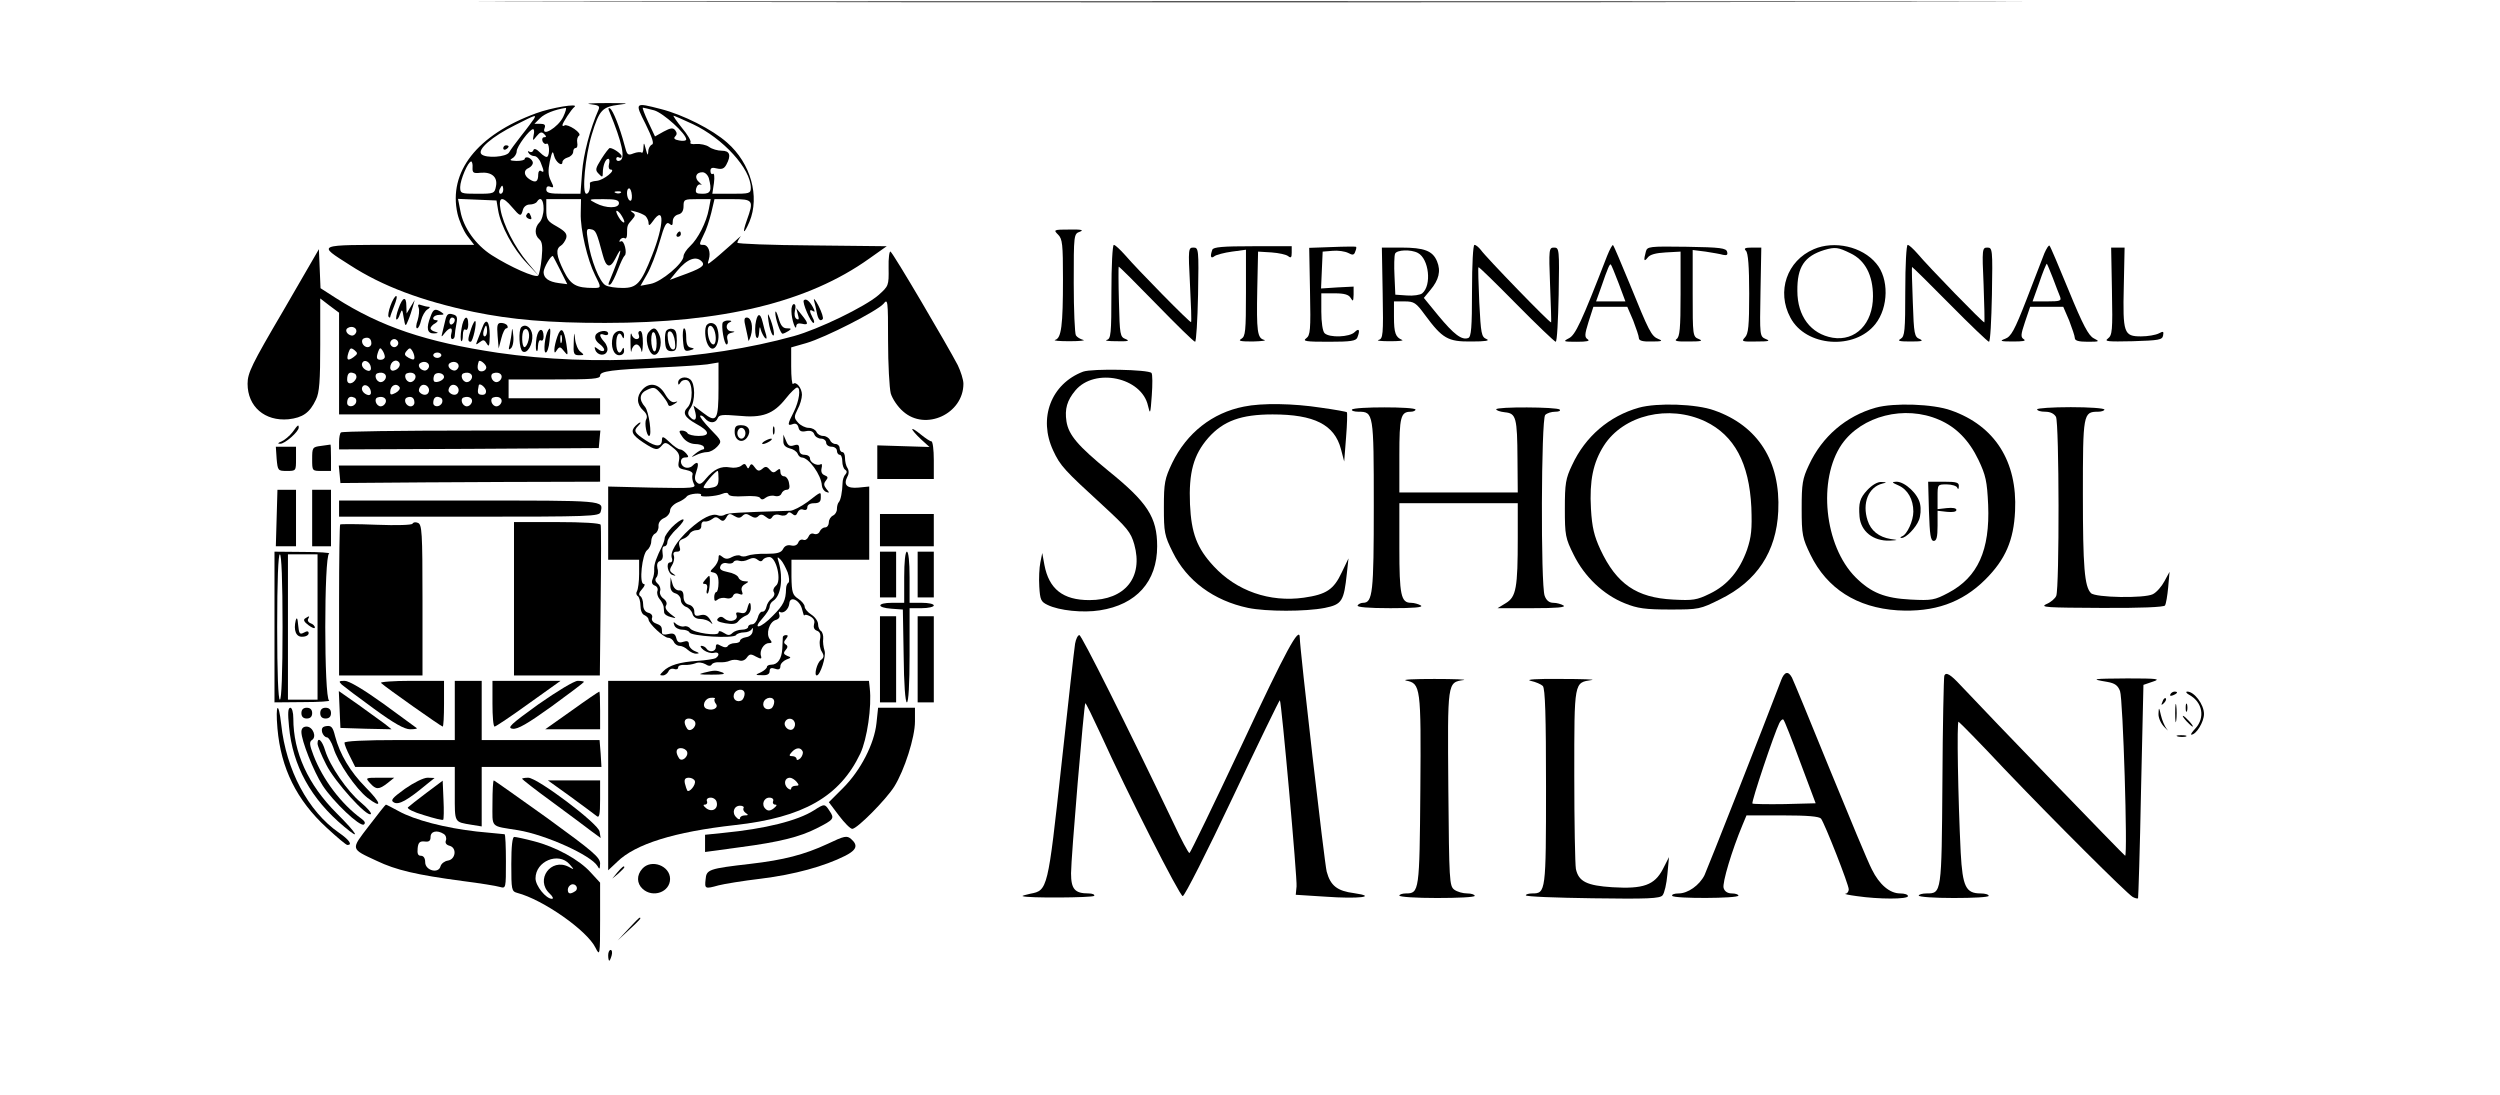 <?xml version="1.0" standalone="no"?>
<!DOCTYPE svg PUBLIC "-//W3C//DTD SVG 20010904//EN"
 "http://www.w3.org/TR/2001/REC-SVG-20010904/DTD/svg10.dtd">
<svg version="1.0" xmlns="http://www.w3.org/2000/svg"
 width="929pt" height="407pt" viewBox="0 0 929 407"
 preserveAspectRatio="xMidYMid meet">

<g transform="translate(0,407) scale(0.1,-0.1)"
fill="#000000" stroke="none">
<path d="M2323 4063 c1281 -2 3373 -2 4650 0 1277 1 230 2 -2328 2 -2557 0
-3602 -1 -2322 -2z"/>
<path d="M2193 3683 c32 -4 37 -7 31 -21 -31 -70 -56 -165 -61 -232 l-6 -80
-63 0 c-52 0 -64 3 -64 16 0 10 5 14 15 10 13 -5 14 -2 2 22 -10 20 -11 38 -4
72 9 39 11 42 16 21 6 -24 31 -42 31 -23 0 6 9 14 20 17 11 3 20 13 20 21 0 8
4 14 9 14 6 0 8 9 6 20 -2 11 1 22 7 26 5 4 -2 14 -18 25 -15 10 -31 16 -36
13 -4 -3 -8 -3 -8 1 0 8 33 59 45 68 17 14 -87 -3 -143 -24 -219 -80 -327
-218 -292 -373 6 -26 22 -63 36 -82 l26 -34 -277 0 c-315 0 -307 3 -185 -75
122 -79 267 -133 460 -174 141 -29 279 -41 488 -41 438 0 755 77 982 239 l65
46 -277 3 c-153 1 -278 6 -278 10 0 4 6 15 12 23 7 7 -10 -7 -37 -32 -28 -25
-59 -52 -69 -59 -17 -14 -18 -13 -12 6 8 27 -2 54 -20 54 -17 0 -17 0 1 38 9
16 21 53 28 81 l12 51 67 0 c77 0 80 -4 53 -79 -18 -51 -11 -54 10 -5 39 94 5
217 -83 294 -55 49 -164 104 -247 125 -97 25 -97 25 -56 -56 25 -51 32 -73 24
-76 -7 -3 -14 -14 -14 -26 -1 -17 -3 -15 -9 8 -7 27 -8 27 -9 6 0 -13 -4 -22
-7 -18 -3 3 -17 2 -30 -3 -22 -9 -24 -6 -34 33 -17 64 -42 127 -53 134 -7 4
-8 -1 -2 -13 47 -114 60 -174 38 -181 -7 -3 -13 0 -13 7 0 6 5 8 10 5 6 -3 10
-2 10 4 0 9 -31 31 -44 31 -3 0 -17 -18 -31 -40 -23 -37 -24 -42 -10 -56 13
-14 15 -13 15 4 0 26 10 52 20 52 5 0 6 -9 3 -20 -3 -11 0 -20 6 -20 23 0 -26
-40 -52 -42 -14 -1 -25 -5 -25 -8 2 -23 -4 -40 -13 -40 -18 0 -4 141 20 220
28 92 39 103 102 111 42 5 32 6 -46 6 -55 0 -83 -2 -62 -4z m-100 -47 c-19
-40 -84 -78 -69 -41 4 11 -1 15 -17 15 l-21 0 21 21 c17 17 55 32 95 38 4 1 0
-14 -9 -33z m338 24 c34 -10 119 -87 119 -108 0 -5 -12 -7 -26 -4 -18 3 -22 8
-15 15 7 7 7 14 0 23 -8 10 -17 9 -43 -5 l-32 -18 -25 53 c-14 30 -23 54 -20
54 3 0 22 -5 42 -10z m-447 -32 c-5 -7 -25 -35 -46 -61 -21 -27 -42 -55 -46
-63 -10 -18 -87 -23 -103 -7 -17 17 40 66 125 108 77 39 80 40 70 23z m590
-19 c113 -53 216 -166 216 -237 0 -21 -5 -22 -71 -22 l-72 0 6 40 c3 23 1 38
-4 34 -5 -3 -9 2 -9 11 0 11 6 14 24 9 18 -4 27 -1 35 14 19 35 13 52 -17 52
-15 0 -36 6 -47 14 -11 8 -33 12 -48 11 -15 -2 -25 1 -21 6 3 5 -11 29 -32 54
-20 25 -34 45 -31 45 2 0 35 -14 71 -31z m-591 -41 c-4 -22 -4 -23 11 -4 13
16 19 17 28 8 9 -9 9 -12 0 -12 -6 0 -9 -7 -6 -15 4 -8 10 -12 15 -9 10 6 13
-39 3 -48 -3 -4 -15 3 -27 15 -13 13 -22 17 -25 9 -2 -7 -9 -9 -14 -6 -7 4 -8
2 -4 -4 4 -7 14 -12 22 -12 8 0 19 -12 24 -26 13 -32 12 -37 0 -29 -5 3 -10
-2 -10 -13 0 -27 -9 -33 -31 -19 -23 14 -25 35 -4 43 8 4 15 12 15 19 0 7 -7
15 -15 19 -8 3 -15 1 -15 -4 0 -5 -14 -8 -31 -8 -24 1 -27 3 -15 10 9 5 16 17
16 26 0 17 48 82 61 82 4 0 5 -10 2 -22z m-227 -120 c-1 -20 3 -23 29 -20 42
4 65 -16 58 -50 -5 -27 -8 -28 -69 -28 -61 0 -64 1 -64 25 0 26 29 95 41 95 3
0 6 -10 5 -22z m878 -40 c12 -46 7 -58 -23 -58 -24 0 -28 3 -24 20 3 11 10 17
17 14 6 -3 4 0 -5 8 -20 16 -14 38 11 38 10 0 20 -10 24 -22z m-764 -43 c0 -8
-4 -15 -10 -15 -5 0 -7 7 -4 15 4 8 8 15 10 15 2 0 4 -7 4 -15z m478 -21 c1
-14 -2 -23 -8 -19 -12 7 -14 45 -2 45 4 0 9 -11 10 -26z m-41 10 c-3 -3 -12
-4 -19 -1 -8 3 -5 6 6 6 11 1 17 -2 13 -5z m-456 -65 c9 -57 56 -144 106 -196
l45 -48 -41 49 c-48 57 -91 141 -101 197 -9 49 7 52 43 9 30 -35 33 -36 40
-10 3 12 14 20 25 20 12 0 24 5 27 10 13 21 25 9 25 -26 0 -19 -7 -42 -15 -50
-19 -19 -19 -48 -1 -63 11 -9 13 -27 9 -69 -3 -31 -9 -61 -13 -66 -10 -10
-104 32 -173 76 -59 38 -105 102 -116 163 l-9 46 72 -3 71 -3 6 -36z m307 -11
c-2 -60 25 -174 53 -230 24 -47 24 -48 -5 -48 -65 0 -85 11 -111 63 -28 57
-31 82 -11 94 7 4 16 17 20 28 4 16 -3 25 -34 43 -36 20 -40 26 -40 62 l0 40
65 0 64 0 -1 -52z m142 37 c0 -20 -48 -20 -86 0 -29 15 -29 15 29 15 44 0 57
-3 57 -15z m334 -22 c-9 -49 -40 -110 -70 -138 -13 -12 -24 -29 -24 -37 0 -26
-83 -96 -123 -103 l-37 -7 24 42 c14 24 35 78 47 121 18 63 25 76 36 68 10 -9
13 -7 13 9 0 11 8 22 20 25 14 3 20 14 20 31 0 25 3 26 50 26 l51 0 -7 -37z
m-314 -47 c0 -6 -7 -2 -15 8 -8 11 -15 25 -15 30 0 6 7 2 15 -8 8 -11 15 -25
15 -30z m78 22 c6 -6 12 -18 12 -26 0 -12 4 -11 16 6 44 63 42 -14 -3 -127
-41 -104 -56 -121 -109 -121 -25 0 -54 4 -64 10 -22 12 -55 95 -65 164 -7 43
-6 48 11 44 18 -3 21 -10 44 -96 12 -46 27 -51 46 -14 33 66 21 19 -21 -82 -6
-13 -5 -17 3 -13 6 4 18 29 28 55 10 26 21 49 25 52 11 8 -2 61 -14 53 -6 -3
-7 -1 -3 6 4 6 12 9 17 6 5 -4 9 3 9 14 0 33 1 35 18 54 14 16 14 20 2 28 -11
8 -8 8 10 3 14 -3 31 -11 38 -16z m-315 -204 l25 -50 -31 4 c-39 5 -57 19 -57
41 0 16 29 66 35 59 1 -2 14 -26 28 -54z m526 33 c12 -15 -4 -25 -82 -53 l-38
-14 27 33 c38 46 72 58 93 34z"/>
<path d="M1870 3519 c0 -5 5 -7 10 -4 6 3 10 8 10 11 0 2 -4 4 -10 4 -5 0 -10
-5 -10 -11z"/>
<path d="M1956 3271 c-3 -5 1 -11 9 -14 9 -4 12 -1 8 9 -6 16 -10 17 -17 5z"/>
<path d="M2515 3200 c-3 -5 -1 -10 4 -10 6 0 11 5 11 10 0 6 -2 10 -4 10 -3 0
-8 -4 -11 -10z"/>
<path d="M3932 3198 c16 -16 18 -36 18 -165 0 -173 -6 -220 -29 -226 -9 -3 16
-5 54 -5 39 0 61 3 50 5 -11 3 -23 10 -27 17 -4 6 -8 93 -8 194 0 180 0 183
23 191 16 6 5 9 -39 8 -59 0 -60 -1 -42 -19z"/>
<path d="M4130 2986 c0 -158 -2 -175 -17 -179 -10 -3 7 -5 37 -5 41 -1 50 1
33 8 -21 8 -22 16 -25 137 -2 70 -2 130 -1 132 1 2 63 -60 139 -138 75 -77
140 -141 145 -141 4 0 9 79 11 175 3 169 2 175 -17 175 -19 0 -20 -4 -13 -137
4 -75 6 -138 4 -140 -3 -4 -197 193 -246 250 -18 20 -36 37 -41 37 -5 0 -9
-78 -9 -174z"/>
<path d="M4505 3142 c-9 -25 -6 -35 8 -24 6 5 36 13 65 17 l52 7 0 -161 c0
-142 -2 -161 -17 -170 -14 -8 -3 -10 42 -10 33 1 52 3 43 6 -26 6 -29 32 -26
188 l3 140 50 -3 c27 -2 55 -8 62 -14 10 -8 13 -5 13 13 l0 24 -145 0 c-111 0
-146 -3 -150 -13z"/>
<path d="M4950 3152 l-85 -3 3 -162 c3 -144 1 -163 -14 -174 -15 -11 -1 -13
83 -13 83 0 102 3 107 16 11 28 6 36 -10 20 -18 -19 -94 -22 -112 -4 -7 7 -12
40 -12 80 l0 68 50 0 c36 0 52 -5 59 -17 9 -15 10 -13 11 12 l0 30 -60 -3 -61
-4 3 69 3 68 37 3 c20 2 46 -2 58 -8 16 -9 22 -8 26 5 4 9 5 17 3 18 -2 1 -42
1 -89 -1z"/>
<path d="M5470 2990 c0 -138 -3 -172 -14 -176 -24 -9 -53 13 -111 83 l-54 66
24 29 c32 38 40 71 25 107 -16 39 -48 51 -133 51 l-72 0 3 -169 c3 -156 1
-170 -15 -174 -10 -3 9 -5 42 -5 33 0 53 2 45 5 -24 10 -30 25 -30 86 l0 57
39 0 c36 0 43 -5 76 -50 65 -88 85 -100 173 -99 52 0 70 3 56 9 -19 8 -21 19
-27 136 -3 71 -5 130 -3 131 2 2 65 -60 141 -137 76 -77 142 -140 146 -140 5
0 9 79 11 175 3 169 2 175 -17 175 -19 0 -20 -5 -15 -137 3 -76 5 -139 4 -141
-3 -5 -244 244 -261 269 -8 10 -18 19 -24 19 -5 0 -9 -70 -9 -170z m-201 140
c41 -22 52 -120 16 -150 -7 -6 -33 -10 -57 -8 l-43 3 -3 69 c-2 38 -1 75 2 83
6 15 59 17 85 3z"/>
<path d="M5972 3119 c-96 -248 -118 -294 -142 -306 -23 -12 -21 -13 30 -13 37
0 50 3 40 9 -12 8 -12 17 3 65 l18 56 63 0 63 0 22 -51 c11 -29 21 -58 21 -65
0 -10 14 -14 48 -13 37 0 43 2 25 9 -27 11 -35 28 -107 205 -32 77 -59 142
-62 144 -2 3 -12 -15 -22 -40z m43 -102 l25 -67 -55 0 -54 0 19 53 c25 73 32
88 36 84 2 -2 15 -33 29 -70z"/>
<path d="M6116 3135 c-9 -33 -7 -40 7 -22 8 11 30 17 67 19 l55 3 0 -158 c0
-129 -3 -159 -15 -167 -10 -7 3 -10 45 -9 46 0 55 2 38 9 -23 9 -23 13 -23
170 l0 161 48 -6 c26 -4 55 -9 65 -12 14 -3 18 0 15 11 -3 14 -24 17 -150 19
-140 2 -147 1 -152 -18z"/>
<path d="M6740 3144 c-100 -43 -139 -157 -87 -254 57 -109 239 -122 316 -24
49 62 51 169 3 225 -52 63 -156 86 -232 53z m136 -15 c55 -26 84 -82 84 -160
0 -102 -65 -168 -150 -154 -81 14 -131 80 -131 174 -1 89 26 129 100 152 41
12 52 10 97 -12z"/>
<path d="M7080 2990 c0 -150 -2 -170 -17 -179 -14 -8 -5 -10 37 -10 41 0 49 2
34 9 -20 8 -22 17 -26 137 -3 70 -4 129 -3 131 1 1 64 -61 140 -138 76 -77
142 -140 146 -140 5 0 9 79 11 175 3 169 2 175 -17 175 -19 0 -20 -5 -14 -137
3 -76 4 -139 3 -141 -3 -4 -208 207 -249 256 -15 17 -31 32 -36 32 -5 0 -9
-74 -9 -170z"/>
<path d="M7597 3129 c-7 -19 -37 -96 -66 -171 -45 -116 -58 -139 -80 -147 -22
-8 -18 -10 29 -10 37 0 50 2 41 8 -13 8 -12 17 4 65 l19 56 62 0 61 0 22 -51
c11 -29 21 -58 21 -65 0 -10 14 -14 48 -14 44 0 46 1 22 13 -19 10 -40 49 -92
176 -37 90 -69 166 -72 168 -3 3 -11 -10 -19 -28z m31 -91 c11 -29 23 -61 27
-70 6 -16 1 -18 -48 -18 l-54 0 25 70 c13 39 26 70 28 70 1 0 11 -24 22 -52z"/>
<path d="M6488 3138 c8 -8 12 -58 12 -159 0 -121 -3 -150 -16 -163 -14 -15
-10 -16 43 -15 46 0 53 2 35 9 -23 10 -23 11 -20 175 l3 165 -34 0 c-27 0 -32
-3 -23 -12z"/>
<path d="M7848 2988 c3 -147 1 -164 -15 -176 -15 -11 0 -12 92 -10 97 3 110 5
113 21 3 16 1 17 -16 8 -12 -6 -41 -11 -66 -11 -64 0 -68 12 -64 186 l3 144
-25 0 -25 0 3 -162z"/>
<path d="M1053 2916 c-118 -201 -133 -232 -133 -272 0 -85 64 -140 152 -132
53 6 79 24 102 73 13 26 16 69 16 205 l0 171 35 -27 35 -26 0 -189 0 -189 485
0 485 0 0 30 0 30 -170 0 -170 0 0 35 0 35 170 0 c141 0 170 2 170 14 0 17 42
22 230 31 69 3 144 8 168 11 l42 7 0 -94 c0 -121 -7 -132 -56 -94 l-37 28 7
-26 c7 -28 -4 -36 -22 -14 -7 8 -6 18 4 31 18 26 18 90 -1 106 -17 14 -45 7
-45 -12 0 -10 3 -9 9 1 5 8 16 11 25 8 21 -8 22 -80 1 -101 -20 -20 -11 -37
32 -61 50 -27 54 -45 9 -45 -19 0 -38 5 -41 10 -3 6 -13 10 -21 10 -12 0 -12
-4 3 -25 11 -15 28 -24 45 -25 15 0 30 -4 33 -10 3 -5 2 -10 -2 -10 -5 0 -18
-7 -29 -16 -18 -15 -18 -15 3 -5 12 6 30 11 41 11 10 0 27 9 37 20 18 20 18
21 -25 65 -24 25 -41 47 -38 50 3 3 11 -1 18 -10 16 -19 39 -19 47 1 5 13 17
14 77 9 89 -9 130 6 176 64 18 23 37 41 42 41 15 0 8 -50 -12 -90 -24 -47 -25
-54 -4 -46 10 4 18 0 21 -12 3 -14 11 -18 29 -14 16 3 26 -1 30 -12 3 -9 15
-16 25 -16 10 0 19 -7 19 -15 0 -8 9 -15 20 -15 11 0 20 -7 20 -15 0 -8 5 -15
10 -15 6 0 10 -11 10 -24 0 -14 5 -28 10 -31 8 -5 8 -11 1 -19 -6 -6 -10 -21
-10 -31 -1 -33 -7 -64 -14 -71 -4 -4 -7 -16 -7 -26 0 -10 -7 -21 -15 -24 -8
-4 -15 -15 -15 -25 0 -10 -6 -19 -14 -19 -8 0 -16 -7 -20 -15 -3 -8 -12 -12
-21 -9 -9 4 -17 -1 -21 -11 -4 -9 -12 -14 -19 -11 -8 3 -16 -2 -19 -11 -4 -9
-14 -13 -26 -10 -13 3 -24 -1 -30 -13 -7 -14 -22 -18 -62 -18 -29 1 -61 -3
-70 -7 -9 -4 -22 -4 -27 0 -6 3 -20 1 -31 -5 -16 -9 -25 -8 -36 1 -11 9 -14 8
-14 -5 0 -10 -8 -25 -17 -34 -16 -16 -16 -17 0 -20 12 -3 17 -14 17 -38 0 -19
-4 -34 -8 -34 -4 0 -8 -9 -8 -19 0 -15 3 -17 13 -9 7 6 22 8 32 5 11 -3 22 1
25 9 3 8 12 11 22 7 13 -5 16 -3 11 10 -4 10 0 20 11 26 16 10 16 10 -1 11
-10 0 -20 6 -23 14 -3 8 -21 17 -39 20 -25 5 -33 11 -28 22 3 9 13 14 24 11
11 -3 22 -1 25 5 3 5 13 7 21 4 8 -3 23 -1 34 5 15 7 24 7 34 -1 9 -7 15 -8
20 0 3 5 14 10 24 10 26 0 47 -90 24 -107 -8 -7 -12 -17 -7 -24 4 -7 0 -17 -8
-23 -9 -6 -18 -20 -20 -31 -2 -11 -9 -19 -15 -18 -6 1 -14 -9 -17 -22 -4 -14
-13 -25 -21 -25 -8 0 -15 -4 -15 -10 0 -5 -10 -10 -23 -10 -13 0 -29 -6 -35
-12 -10 -10 -17 -10 -32 0 -13 8 -20 9 -20 1 0 -14 -92 -1 -105 15 -5 7 -16
11 -23 8 -7 -2 -19 2 -28 8 -12 11 -13 10 -8 -4 3 -9 17 -16 29 -16 13 0 25
-5 27 -10 4 -14 164 -24 173 -10 3 5 17 10 30 10 13 0 26 6 29 13 3 6 5 3 3
-8 -1 -12 -11 -21 -25 -23 -12 -2 -22 -8 -22 -13 0 -5 -9 -9 -19 -9 -11 0 -23
-5 -26 -10 -4 -7 -13 -7 -26 0 -15 9 -19 7 -19 -5 0 -17 -25 -21 -35 -5 -3 5
-12 10 -18 10 -7 0 -3 -7 8 -16 11 -8 28 -13 38 -10 19 5 23 -9 6 -20 -6 -3
-37 -8 -68 -10 -64 -4 -105 -16 -127 -39 -13 -13 -14 -15 -1 -15 8 0 17 7 21
15 3 8 12 12 21 9 8 -3 15 -1 15 6 0 6 10 10 23 9 12 -1 30 2 41 6 11 5 26 3
37 -3 12 -8 20 -8 24 -1 4 6 17 9 28 8 12 -1 30 1 40 6 9 4 24 4 33 1 10 -4
22 0 29 10 10 14 15 15 34 4 19 -10 22 -9 19 2 -7 19 10 48 29 48 12 0 13 3 4
14 -16 19 -3 64 21 72 12 3 17 11 14 20 -3 8 -2 13 2 10 13 -8 33 10 35 31 2
31 40 13 48 -23 4 -16 7 -25 8 -21 0 4 10 3 21 -3 14 -8 19 -17 15 -29 -3 -12
0 -21 11 -25 11 -4 15 -14 11 -33 -3 -15 0 -35 7 -45 9 -15 8 -22 -4 -31 -14
-10 -26 -57 -15 -57 13 0 36 72 29 92 -4 13 -7 33 -5 45 1 11 -3 24 -8 28 -6
3 -11 15 -11 25 0 11 -11 27 -25 36 -14 9 -25 22 -25 30 0 7 -11 21 -24 29
-21 14 -24 24 -25 81 l0 64 144 0 145 0 0 136 0 136 -40 -4 c-43 -4 -57 10
-41 41 6 10 6 23 0 32 -5 7 -9 24 -9 37 0 12 -4 22 -10 22 -5 0 -10 7 -10 15
0 8 -7 15 -15 15 -9 0 -18 7 -21 15 -4 8 -15 15 -25 15 -11 0 -22 7 -25 15 -4
8 -16 15 -29 15 -12 0 -30 9 -39 19 -16 18 -16 22 -2 50 9 16 16 41 16 54 0
25 -22 52 -33 40 -4 -3 -7 26 -7 65 l0 71 56 16 c72 21 263 119 287 146 16 20
17 15 17 -137 0 -88 5 -176 10 -196 6 -20 26 -50 46 -67 83 -74 224 -9 224
103 0 15 -10 46 -21 69 -37 71 -240 417 -250 422 -4 3 -8 -24 -7 -61 1 -66 0
-67 -38 -101 -50 -43 -223 -127 -314 -152 -327 -91 -743 -114 -1100 -62 -266
40 -434 96 -603 204 l-56 36 -3 72 -3 73 -132 -228z m270 -82 c-3 -7 -10 -12
-16 -11 -18 3 -27 21 -15 28 17 11 38 -1 31 -17z m57 -40 c0 -8 -6 -14 -14
-14 -18 0 -29 27 -13 33 16 6 27 -1 27 -19z m100 1 c0 -8 -7 -15 -15 -15 -8 0
-15 7 -15 15 0 8 7 15 15 15 8 0 15 -7 15 -15z m-166 -52 c-22 -16 -28 -11
-19 17 6 17 9 19 22 9 13 -11 13 -14 -3 -26z m116 1 c0 -6 -7 -11 -15 -11 -16
0 -18 7 -9 32 5 13 8 14 15 3 5 -7 9 -18 9 -24z m110 -2 c0 -10 -5 -10 -21 -2
-16 9 -18 14 -8 26 10 12 14 12 20 2 5 -7 9 -19 9 -26z m100 8 c0 -5 -7 -10
-15 -10 -8 0 -15 5 -15 10 0 6 7 10 15 10 8 0 15 -4 15 -10z m-262 -44 c2 -10
-2 -15 -10 -14 -17 4 -28 20 -21 31 8 13 28 2 31 -17z m106 16 c6 -10 -5 -26
-21 -29 -7 -2 -13 3 -13 10 0 24 23 36 34 19z m109 -18 c-3 -7 -10 -12 -16
-11 -18 3 -27 21 -15 28 17 11 38 -1 31 -17z m110 0 c-3 -7 -10 -12 -16 -11
-18 3 -27 21 -15 28 17 11 38 -1 31 -17z m104 1 c0 -8 -8 -15 -18 -15 -14 0
-18 13 -10 37 3 9 28 -11 28 -22z m-483 -40 c-9 -22 -34 -27 -34 -6 0 23 8 31
25 24 8 -2 11 -11 9 -18z m109 -1 c-3 -8 -11 -14 -18 -14 -17 0 -27 28 -12 33
20 7 36 -4 30 -19z m110 0 c-3 -8 -11 -14 -18 -14 -17 0 -27 28 -12 33 20 7
36 -4 30 -19z m107 5 c0 -12 -29 -24 -37 -16 -3 4 -3 13 0 21 6 16 37 11 37
-5z m103 -5 c-3 -8 -11 -14 -18 -14 -17 0 -27 28 -12 33 20 7 36 -4 30 -19z
m110 0 c-3 -8 -11 -14 -18 -14 -17 0 -27 28 -12 33 20 7 36 -4 30 -19z m-270
-51 c-5 -14 -24 -13 -35 1 -3 5 -1 14 5 21 14 14 37 -3 30 -22z m110 0 c-5
-14 -24 -13 -35 1 -3 5 -1 14 5 21 14 14 37 -3 30 -22z m-325 3 c2 -10 -2 -15
-10 -14 -17 4 -28 20 -21 31 8 13 28 2 31 -17z m107 15 c3 -6 -4 -15 -15 -21
-16 -8 -20 -8 -20 3 0 25 23 36 35 18z m321 -13 c1 -11 -5 -16 -16 -15 -15 1
-17 7 -11 35 3 11 25 -7 27 -20z m-483 -44 c-7 -18 -33 -18 -33 -1 0 19 10 27
25 20 8 -2 11 -11 8 -19z m110 0 c-3 -8 -11 -14 -18 -14 -17 0 -27 28 -12 33
20 7 36 -4 30 -19z m107 0 c0 -8 -6 -14 -14 -14 -18 0 -29 27 -13 33 16 6 27
-1 27 -19z m103 0 c-7 -18 -33 -18 -33 -1 0 19 10 27 25 20 8 -2 11 -11 8 -19z
m110 0 c-3 -8 -11 -14 -18 -14 -17 0 -27 28 -12 33 20 7 36 -4 30 -19z m110 0
c-3 -8 -11 -14 -18 -14 -17 0 -27 28 -12 33 20 7 36 -4 30 -19z m1064 -631 c6
-18 7 -35 3 -38 -5 -3 -9 -13 -9 -23 -1 -43 -9 -60 -49 -100 -45 -47 -80 -55
-38 -9 14 16 26 34 26 42 0 8 6 18 13 22 29 19 38 82 21 143 -7 22 -6 23 7 10
8 -8 19 -30 26 -47z"/>
<path d="M1451 2934 c-7 -19 -10 -38 -7 -41 3 -4 6 -4 6 -1 0 3 7 22 15 42 8
20 12 36 7 36 -4 0 -14 -16 -21 -36z"/>
<path d="M3025 2953 c3 -12 8 -31 10 -44 5 -26 13 -35 22 -25 4 3 -3 25 -15
49 -12 23 -20 32 -17 20z"/>
<path d="M1481 2924 c-7 -19 -11 -38 -8 -41 3 -2 9 6 13 19 8 21 9 20 14 -12
6 -35 7 -35 17 -10 6 14 13 36 17 50 l7 25 -15 -25 -15 -25 -1 28 c0 38 -14
34 -29 -9z"/>
<path d="M2987 2954 c-7 -7 26 -84 36 -84 4 0 3 9 -3 19 -13 25 -13 34 1 25 8
-5 8 -1 0 14 -13 24 -26 34 -34 26z"/>
<path d="M1556 2926 c3 -9 1 -29 -4 -46 -6 -16 -7 -30 -2 -30 5 0 11 13 15 30
4 16 14 34 23 40 9 5 12 10 5 10 -6 0 -19 3 -27 6 -12 5 -15 2 -10 -10z"/>
<path d="M2941 2913 c0 -30 17 -78 18 -54 1 8 8 11 21 8 25 -6 25 1 -1 33
l-20 25 6 -24 c5 -17 4 -21 -5 -16 -7 4 -9 17 -6 31 4 14 2 24 -4 24 -5 0 -10
-12 -9 -27z"/>
<path d="M1600 2894 c-17 -43 -13 -64 13 -63 16 1 18 2 5 6 -10 2 -18 8 -18
13 0 5 8 14 18 19 9 6 11 11 5 11 -23 0 -14 20 10 20 18 0 19 2 7 10 -23 15
-30 12 -40 -16z"/>
<path d="M2881 2909 c-1 -20 19 -79 27 -79 4 0 14 5 22 10 12 8 11 10 -6 10
-15 0 -23 10 -31 38 -6 20 -11 30 -12 21z"/>
<path d="M1655 2881 c-3 -14 -8 -35 -11 -46 -5 -19 -4 -19 9 -2 19 23 31 22
24 -3 -3 -11 -1 -20 4 -20 5 0 9 6 9 14 0 7 3 27 6 43 5 25 2 31 -14 35 -16 5
-22 0 -27 -21z m35 0 c0 -6 -4 -13 -10 -16 -5 -3 -10 1 -10 9 0 9 5 16 10 16
6 0 10 -4 10 -9z"/>
<path d="M2856 2875 c3 -22 10 -44 15 -50 11 -11 3 35 -13 70 -5 13 -6 7 -2
-20z"/>
<path d="M2807 2863 c-2 -21 0 -42 4 -47 5 -6 9 2 10 20 1 20 3 23 6 9 3 -11
10 -24 15 -30 7 -7 8 -3 5 10 -4 11 -9 32 -13 48 -9 38 -21 34 -27 -10z"/>
<path d="M1715 2849 c-4 -22 -4 -43 -1 -46 3 -4 6 6 6 21 0 16 4 25 10 21 6
-4 10 5 10 19 0 41 -18 30 -25 -15z"/>
<path d="M2771 2853 c5 -21 9 -42 10 -48 0 -5 4 2 9 17 10 34 2 68 -15 68 -10
0 -11 -9 -4 -37z"/>
<path d="M1751 2849 c-13 -39 -14 -49 -2 -49 8 0 24 71 17 77 -2 2 -9 -10 -15
-28z"/>
<path d="M1792 2852 c-5 -15 -14 -36 -18 -47 -7 -17 -6 -18 8 -7 14 11 18 10
27 -5 8 -14 10 -9 11 29 0 55 -14 70 -28 30z m18 -12 c0 -11 -4 -20 -9 -20 -5
0 -7 9 -4 20 3 11 7 20 9 20 2 0 4 -9 4 -20z"/>
<path d="M2686 2872 c-7 -12 5 -82 14 -82 5 0 6 9 3 19 -3 13 1 21 14 24 16 4
16 5 1 6 -21 1 -24 27 -5 34 7 3 6 6 -5 6 -9 1 -19 -3 -22 -7z"/>
<path d="M1849 2823 l4 -48 10 38 c5 20 13 37 19 37 5 0 6 5 3 10 -3 6 -14 10
-23 10 -14 0 -16 -8 -13 -47z"/>
<path d="M2627 2863 c-10 -10 -8 -52 3 -73 23 -44 53 14 34 64 -6 16 -26 21
-37 9z m27 -19 c9 -23 7 -54 -3 -54 -11 0 -21 25 -21 51 0 23 15 25 24 3z"/>
<path d="M1902 2840 c-1 -14 -5 -36 -8 -50 -5 -19 -4 -22 5 -14 7 7 11 28 8
50 -2 22 -4 28 -5 14z"/>
<path d="M1937 2854 c-11 -12 -8 -82 5 -90 17 -11 39 27 36 61 -3 28 -25 44
-41 29z m27 -48 c-3 -14 -10 -26 -15 -26 -10 0 -12 53 -2 64 13 12 24 -11 17
-38z"/>
<path d="M1994 2816 c-3 -19 -4 -41 -1 -48 3 -7 6 0 6 15 1 16 5 26 11 22 6
-3 10 3 10 14 0 35 -19 33 -26 -3z"/>
<path d="M2037 2843 c-12 -19 -19 -83 -9 -83 5 0 12 19 14 43 5 44 4 54 -5 40z"/>
<path d="M2071 2819 c-6 -17 -11 -39 -11 -48 0 -14 2 -14 10 -1 9 13 13 12 26
-5 15 -19 15 -17 9 25 -9 59 -20 69 -34 29z m16 -21 c-3 -7 -5 -2 -5 12 0 14
2 19 5 13 2 -7 2 -19 0 -25z"/>
<path d="M2410 2835 c-15 -18 -2 -76 18 -83 20 -6 35 39 23 71 -12 31 -23 34
-41 12z m30 -41 c0 -21 -4 -33 -10 -29 -5 3 -10 22 -10 41 0 21 4 33 10 29 6
-3 10 -22 10 -41z"/>
<path d="M2474 2837 c-3 -9 -4 -28 -2 -44 2 -20 8 -28 23 -28 17 0 20 7 20 40
0 30 -4 41 -18 43 -9 2 -20 -3 -23 -11z m34 -36 c3 -24 0 -32 -10 -29 -7 3
-14 19 -16 37 -3 24 0 32 10 29 7 -3 14 -19 16 -37z"/>
<path d="M2538 2806 c3 -39 6 -43 25 -38 18 5 19 7 5 10 -13 2 -18 13 -18 38
0 19 -3 34 -8 34 -4 0 -6 -20 -4 -44z"/>
<path d="M2132 2798 c-2 -43 0 -48 20 -48 19 0 20 1 5 13 -9 6 -18 28 -20 47
-3 29 -4 27 -5 -12z"/>
<path d="M2213 2824 c-4 -11 2 -23 16 -33 12 -9 19 -20 15 -24 -4 -4 -14 -1
-22 6 -13 10 -14 9 -10 -3 7 -21 37 -25 44 -5 4 8 -1 24 -10 34 -20 22 -21 35
-1 27 8 -3 15 -1 15 4 0 17 -40 11 -47 -6z"/>
<path d="M2277 2818 c-9 -35 3 -68 24 -68 12 0 19 7 18 18 0 10 -3 12 -6 5
-10 -25 -23 -12 -23 22 0 34 13 47 23 23 3 -8 6 -6 6 5 1 26 -35 22 -42 -5z"/>
<path d="M2343 2795 c0 -27 2 -40 4 -27 2 12 11 22 18 22 7 0 16 -10 18 -22 2
-13 5 -2 6 25 0 28 -3 47 -10 47 -6 0 -9 -7 -5 -15 3 -9 0 -15 -9 -15 -7 0
-16 8 -18 18 -3 9 -5 -5 -4 -33z"/>
<path d="M4025 2689 c-119 -45 -168 -173 -111 -294 26 -56 41 -72 184 -203 90
-83 104 -99 117 -145 34 -122 -34 -207 -167 -207 -98 0 -150 41 -167 131 l-8
44 -7 -35 c-4 -19 -6 -60 -4 -90 3 -49 6 -56 31 -68 43 -21 131 -30 194 -20
136 21 213 107 213 238 0 108 -36 163 -182 281 -111 91 -147 132 -155 183 -7
46 2 78 33 115 72 86 247 49 270 -57 8 -34 9 -31 14 38 3 41 3 79 -1 84 -11
13 -220 17 -254 5z"/>
<path d="M2387 2622 c-23 -25 -21 -55 3 -77 13 -12 17 -23 11 -34 -7 -13 2
-61 11 -61 12 0 -1 92 -15 108 -24 27 -21 51 9 64 24 11 29 9 49 -14 13 -15
25 -32 27 -39 3 -10 8 -10 24 0 14 9 14 11 2 7 -11 -3 -23 6 -37 30 -23 39
-58 45 -84 16z"/>
<path d="M4622 2559 c-117 -23 -212 -98 -266 -209 -28 -59 -31 -74 -31 -165 0
-93 2 -105 33 -167 52 -106 152 -180 280 -207 68 -14 213 -14 285 0 64 13 71
25 82 129 l6 55 -25 -52 c-30 -64 -57 -82 -141 -94 -127 -18 -250 25 -335 117
-62 67 -83 122 -88 230 -5 118 13 184 68 247 56 63 122 87 239 87 155 0 230
-38 254 -129 l12 -46 7 90 c4 49 5 91 3 93 -1 2 -45 10 -96 17 -103 16 -220
18 -287 4z"/>
<path d="M6090 2555 c-110 -31 -199 -107 -248 -213 -24 -50 -27 -69 -27 -162
0 -99 2 -110 33 -172 40 -81 110 -148 190 -180 47 -19 76 -23 168 -23 107 0
112 1 186 38 137 67 209 177 216 327 9 185 -75 318 -238 375 -66 24 -212 29
-280 10z m247 -51 c108 -52 163 -155 171 -319 3 -83 0 -110 -16 -158 -28 -78
-72 -131 -138 -163 -49 -24 -63 -26 -137 -22 -136 7 -210 58 -270 186 -23 50
-31 82 -35 151 -6 105 8 172 48 235 73 114 241 154 377 90z"/>
<path d="M6970 2555 c-110 -31 -199 -107 -248 -213 -24 -51 -27 -69 -27 -162
0 -98 3 -110 33 -172 61 -125 172 -196 323 -206 136 -8 240 28 327 115 74 74
105 145 110 254 9 184 -75 317 -238 374 -66 24 -212 29 -280 10z m236 -45 c63
-27 111 -76 146 -149 27 -57 32 -79 36 -167 7 -168 -38 -269 -148 -327 -51
-27 -61 -29 -140 -25 -96 5 -147 25 -205 83 -116 117 -141 363 -51 494 74 106
234 147 362 91z"/>
<path d="M6939 2249 c-28 -30 -33 -48 -29 -99 5 -55 51 -91 112 -89 33 2 33 2
4 6 -44 7 -74 31 -86 69 -21 64 3 124 55 137 17 4 17 5 -3 6 -15 1 -35 -11
-53 -30z"/>
<path d="M7055 2266 c34 -15 55 -52 55 -97 0 -34 -23 -85 -42 -92 -7 -3 -8 -6
-2 -6 16 -1 54 38 65 67 6 15 8 41 4 59 -7 37 -56 83 -88 83 -19 -1 -17 -3 8
-14z"/>
<path d="M7168 2170 c3 -88 6 -110 18 -110 10 0 14 14 14 56 l0 56 35 -4 c21
-2 35 0 35 7 0 7 -14 9 -35 7 l-35 -4 0 46 c0 46 0 46 34 46 19 0 37 -6 39
-12 3 -8 6 -6 6 5 1 14 -8 17 -56 17 l-58 0 3 -110z"/>
<path d="M5024 2548 c-3 -4 8 -8 24 -8 56 0 57 -4 57 -349 0 -324 -4 -361 -40
-361 -7 0 -17 -4 -20 -10 -4 -6 39 -10 122 -10 86 0 123 3 113 10 -8 5 -25 10
-37 10 -37 0 -43 30 -43 204 l0 166 220 0 220 0 0 -129 c0 -186 -6 -219 -44
-242 l-31 -19 130 0 c88 0 125 3 115 10 -8 5 -25 10 -38 10 -15 0 -26 9 -32
26 -15 39 -13 657 2 672 7 7 23 12 37 12 13 0 21 3 17 8 -10 10 -236 11 -236
1 0 -4 14 -9 32 -11 42 -4 46 -19 47 -175 l1 -123 -220 0 -220 0 0 138 c0 142
5 162 42 162 10 0 18 4 18 8 0 11 -229 11 -236 0z"/>
<path d="M7570 2549 c0 -5 13 -9 30 -9 19 0 33 -7 40 -19 12 -23 13 -635 1
-665 -4 -10 -20 -24 -37 -31 -25 -12 4 -13 203 -14 148 -1 234 3 238 9 4 6 9
36 12 68 l5 57 -19 -35 c-10 -19 -29 -41 -43 -48 -31 -16 -214 -13 -230 4 -24
24 -30 97 -30 366 0 300 1 308 56 308 13 0 24 4 24 8 0 5 -56 9 -125 9 -69 0
-125 -4 -125 -8z"/>
<path d="M2362 2488 c-20 -20 -14 -34 28 -62 46 -30 53 -31 70 -11 11 13 16
12 40 -8 22 -17 27 -28 23 -49 -5 -25 -2 -29 25 -34 20 -4 29 -11 25 -19 -2
-8 0 -22 5 -32 10 -17 2 -18 -154 -15 l-164 4 0 -136 0 -136 58 0 57 0 0 -53
c0 -28 -4 -57 -8 -64 -4 -6 -3 -14 3 -18 5 -3 10 -20 10 -36 0 -17 6 -32 15
-35 8 -4 15 -11 15 -16 0 -15 57 -68 73 -68 8 0 17 -7 21 -15 3 -8 13 -15 21
-15 9 0 23 -7 31 -15 9 -8 23 -15 32 -14 12 0 11 3 -5 9 -13 5 -23 17 -23 25
0 12 -6 15 -21 10 -15 -5 -22 -2 -26 14 -4 16 -11 19 -29 15 -15 -4 -24 -2
-24 5 0 23 -2 26 -22 34 -12 4 -18 13 -15 21 3 8 -2 16 -14 19 -12 3 -19 14
-19 30 0 14 -5 29 -11 32 -7 5 -4 14 7 26 10 11 12 19 6 19 -18 0 -6 112 13
126 8 6 15 21 15 32 0 12 6 25 14 29 8 4 14 17 13 28 -1 12 7 24 21 30 12 5
22 18 22 28 0 9 12 23 28 30 15 6 30 16 34 22 8 11 59 15 53 5 -6 -9 56 -5 79
5 12 5 21 5 23 -2 3 -7 25 -9 58 -7 31 2 57 0 60 -7 5 -7 11 -6 21 2 8 6 23 9
33 6 12 -3 22 1 25 9 3 8 12 14 19 14 10 0 13 8 9 25 -2 14 -11 25 -18 25 -8
0 -14 7 -14 16 0 13 -3 14 -14 5 -10 -9 -16 -8 -26 4 -10 12 -16 13 -27 3 -12
-10 -18 -9 -28 5 -10 14 -14 15 -19 5 -5 -11 -7 -11 -12 0 -5 10 -9 10 -20 1
-8 -6 -26 -9 -41 -6 -33 6 -60 -6 -90 -42 -16 -20 -24 -23 -33 -14 -9 8 -10
19 -2 42 11 32 5 40 -15 20 -7 -7 -19 -9 -27 -6 -21 8 -21 37 0 37 14 0 14 3
4 15 -7 8 -17 15 -23 15 -6 0 -24 12 -39 27 -22 21 -28 23 -28 10 0 -28 -20
-30 -61 -3 -42 28 -46 35 -27 54 7 7 10 12 7 12 -3 0 -10 -5 -17 -12z m308
-197 c0 -23 -5 -30 -25 -33 -13 -3 -27 -3 -30 0 -5 5 43 62 52 62 2 0 3 -13 3
-29z"/>
<path d="M1087 2464 c-11 -14 -29 -29 -40 -34 -15 -6 -17 -9 -6 -9 17 -1 69
45 69 60 0 13 -3 11 -23 -17z"/>
<path d="M2730 2465 c0 -32 28 -45 46 -21 17 24 7 46 -22 46 -19 0 -24 -5 -24
-25z m40 -5 c0 -11 -7 -20 -15 -20 -8 0 -15 9 -15 20 0 11 7 20 15 20 8 0 15
-9 15 -20z"/>
<path d="M2872 2470 c0 -14 2 -19 5 -12 2 6 2 18 0 25 -3 6 -5 1 -5 -13z"/>
<path d="M3390 2475 c0 -4 14 -20 32 -37 l32 -29 -97 3 -97 3 0 -62 0 -63 105
0 105 0 0 70 c0 39 -4 70 -9 70 -5 0 -23 12 -40 26 -17 14 -31 23 -31 19z"/>
<path d="M1267 2463 c-4 -3 -7 -19 -7 -35 l0 -28 483 2 482 3 3 33 3 32 -479
0 c-263 0 -482 -3 -485 -7z"/>
<path d="M2911 2433 c-1 -16 6 -24 23 -29 14 -3 27 -12 30 -20 3 -8 10 -14 15
-14 26 0 73 -65 75 -104 1 -11 8 -21 16 -24 13 -5 13 -3 1 11 -10 13 -11 20
-2 31 9 11 8 15 -5 20 -10 4 -14 13 -11 26 3 11 1 18 -3 15 -13 -8 -40 6 -40
21 0 8 -9 14 -20 14 -14 0 -20 7 -20 21 0 16 -4 19 -20 14 -15 -5 -22 -1 -29
17 l-10 23 0 -22z"/>
<path d="M2840 2430 c-8 -5 -10 -10 -5 -10 6 0 17 5 25 10 8 5 11 10 5 10 -5
0 -17 -5 -25 -10z"/>
<path d="M1193 2413 c-32 -4 -33 -6 -33 -49 0 -44 0 -44 35 -44 l35 0 0 50 c0
28 -1 49 -2 48 -2 0 -18 -3 -35 -5z"/>
<path d="M1028 2365 c4 -44 5 -45 38 -45 34 0 34 0 34 45 l0 45 -38 0 -37 0 3
-45z"/>
<path d="M1262 2308 l3 -33 125 1 c69 1 286 2 483 3 l357 1 0 30 0 30 -486 0
-485 0 3 -32z"/>
<path d="M1028 2145 l-3 -105 38 0 37 0 0 105 0 105 -34 0 -35 0 -3 -105z"/>
<path d="M1160 2145 l0 -105 35 0 35 0 0 105 0 105 -35 0 -35 0 0 -105z"/>
<path d="M3001 2205 c-25 -18 -54 -33 -65 -33 -191 -6 -233 -8 -243 -15 -6 -4
-18 -5 -25 -2 -22 9 -59 -10 -106 -52 -48 -44 -74 -86 -65 -108 3 -8 0 -15 -7
-15 -17 0 -8 -43 10 -47 13 -4 13 -3 0 6 -12 8 -13 14 -3 30 7 11 10 27 7 36
-4 10 0 15 11 15 12 0 15 5 10 20 -4 14 -1 22 12 27 10 3 22 12 26 20 4 7 16
13 26 13 12 0 18 7 17 18 0 9 5 16 13 14 7 -1 19 3 27 9 11 9 17 9 28 0 11
-10 17 -8 25 6 8 15 13 16 29 6 15 -9 22 -9 31 0 9 9 16 9 30 0 13 -8 21 -9
29 -1 8 8 16 7 27 -2 14 -11 18 -11 25 -1 4 8 16 11 28 7 11 -4 23 -2 27 4 5
8 10 8 20 0 9 -8 14 -6 19 6 4 9 13 14 21 10 9 -3 15 0 15 9 0 9 10 15 25 15
18 0 25 5 25 20 0 24 4 26 -49 -15z"/>
<path d="M1260 2180 l0 -30 484 0 c452 0 484 1 488 18 11 43 19 42 -488 42
l-484 0 0 -30z"/>
<path d="M3270 2100 l0 -60 100 0 100 0 0 60 0 60 -100 0 -100 0 0 -60z"/>
<path d="M2497 2111 c-15 -16 -27 -34 -27 -40 0 -6 -4 -19 -9 -29 -22 -44 -31
-69 -30 -87 1 -11 -2 -28 -6 -37 -5 -12 -2 -20 8 -24 9 -3 13 -12 10 -20 -3
-8 1 -22 8 -30 8 -9 14 -22 15 -28 0 -6 2 -16 2 -22 1 -7 12 -14 25 -17 22 -6
22 -6 -2 12 -15 12 -21 23 -16 31 5 8 1 18 -10 26 -10 7 -15 20 -12 28 3 8 -1
20 -9 27 -9 8 -11 16 -5 23 6 7 8 22 4 34 -3 14 0 24 9 27 10 4 13 15 10 31
-2 14 0 24 7 24 6 0 11 7 11 16 0 9 16 32 36 50 19 19 29 34 22 34 -7 0 -25
-13 -41 -29z"/>
<path d="M1264 2121 c-2 -2 -4 -130 -4 -283 l0 -278 155 0 155 0 0 280 c0 254
-2 281 -17 287 -9 4 -18 2 -20 -3 -2 -5 -57 -7 -134 -4 -72 3 -133 3 -135 1z"/>
<path d="M1910 1845 l0 -285 160 0 159 0 3 275 c2 151 2 280 0 285 -2 6 -66
10 -163 10 l-159 0 0 -285z"/>
<path d="M1020 1740 l0 -280 108 1 c59 0 101 3 95 6 -19 7 -19 539 0 546 6 3
-36 6 -95 6 l-108 1 0 -280z m30 0 c0 -173 -4 -270 -10 -270 -6 0 -10 97 -10
270 0 173 4 270 10 270 6 0 10 -97 10 -270z m130 0 l0 -270 -55 0 -55 0 0 270
0 270 55 0 55 0 0 -270z"/>
<path d="M1099 1765 c-9 -37 1 -63 25 -61 13 0 23 6 23 13 0 8 -6 9 -18 2 -15
-8 -18 -4 -21 28 -2 26 -5 31 -9 18z"/>
<path d="M1134 1772 c-8 -5 -4 -13 12 -25 13 -10 24 -14 24 -9 0 6 -7 13 -16
16 -8 3 -12 10 -9 16 7 12 4 12 -11 2z"/>
<path d="M3270 1935 l0 -85 30 0 30 0 0 85 0 85 -30 0 -30 0 0 -85z"/>
<path d="M3360 1925 l0 -95 -45 0 c-57 0 -59 -18 -2 -22 l42 -3 3 -172 c1
-104 6 -173 12 -173 6 0 10 68 10 175 l0 175 45 0 c25 0 45 5 45 10 0 6 -20
10 -45 10 l-45 0 0 95 c0 57 -4 95 -10 95 -6 0 -10 -38 -10 -95z"/>
<path d="M3410 1935 l0 -85 30 0 30 0 0 85 0 85 -30 0 -30 0 0 -85z"/>
<path d="M2620 1915 c-10 -12 -10 -15 0 -15 7 0 10 -8 7 -20 -3 -11 -1 -18 3
-15 7 5 11 65 5 65 -2 0 -8 -7 -15 -15z"/>
<path d="M2491 1898 c-1 -18 5 -29 19 -33 11 -3 20 -15 20 -25 0 -10 9 -21 19
-25 10 -3 21 -15 24 -25 3 -13 14 -20 29 -20 13 0 30 -6 37 -12 11 -11 11 -9
0 9 -10 16 -20 21 -36 17 -18 -5 -23 -2 -23 14 0 11 -8 22 -20 25 -13 3 -20
14 -20 30 0 17 -5 24 -17 23 -10 0 -20 9 -24 24 l-7 25 -1 -27z"/>
<path d="M2777 1809 c-4 -16 -11 -20 -26 -16 -14 3 -18 1 -14 -9 7 -19 -24
-29 -43 -14 -11 10 -18 10 -26 2 -8 -8 0 -13 27 -18 28 -5 41 -3 49 8 6 8 19
17 29 21 9 3 17 16 17 27 0 26 -6 26 -13 -1z"/>
<path d="M3270 1620 l0 -160 30 0 30 0 0 160 0 160 -30 0 -30 0 0 -160z"/>
<path d="M3410 1620 l0 -160 30 0 30 0 0 160 0 160 -30 0 -30 0 0 -160z"/>
<path d="M2909 1703 c0 -5 -1 -24 -2 -43 -2 -38 -17 -60 -41 -60 -9 0 -16 -4
-16 -8 0 -5 -10 -14 -22 -20 -23 -10 -23 -11 5 -11 18 -1 27 4 27 15 0 11 6
14 20 9 14 -5 20 -2 20 10 0 8 10 19 22 24 19 7 19 8 3 14 -13 6 -15 10 -6 21
9 10 9 16 1 21 -8 5 -8 11 1 21 8 10 8 14 0 14 -6 0 -11 -3 -12 -7z"/>
<path d="M3995 1678 c-3 -18 -26 -222 -51 -453 -50 -460 -51 -464 -115 -476
-19 -4 -32 -8 -29 -9 14 -8 261 -6 266 1 3 5 -7 9 -21 9 -51 0 -65 16 -65 75
0 58 48 626 53 632 2 1 27 -50 57 -115 99 -219 294 -602 305 -602 7 0 90 164
185 365 95 201 174 364 176 363 6 -6 65 -664 62 -692 l-3 -31 110 -7 c124 -9
197 0 107 13 -63 8 -88 28 -102 80 -8 29 -100 829 -100 869 0 48 -52 -48 -214
-395 -105 -223 -193 -405 -196 -405 -4 0 -31 51 -60 113 -175 366 -341 697
-349 697 -6 0 -13 -15 -16 -32z"/>
<path d="M2615 1570 c-23 -6 -17 -7 30 -7 40 0 53 2 40 8 -24 9 -30 9 -70 -1z"/>
<path d="M6619 1543 c-66 -174 -275 -704 -285 -725 -19 -38 -62 -68 -96 -68
-16 0 -27 -4 -24 -9 7 -11 246 -10 246 1 0 4 -11 8 -24 8 -16 0 -27 7 -31 20
-6 18 31 141 70 234 l15 36 134 0 c95 0 136 -4 143 -12 14 -19 103 -245 103
-263 0 -8 -6 -16 -12 -16 -7 -1 12 -5 42 -9 82 -12 190 -12 190 0 0 6 -13 10
-29 10 -38 0 -77 32 -105 89 -14 26 -83 193 -156 371 -72 178 -136 332 -141
342 -14 26 -28 22 -40 -9z m71 -306 l57 -152 -115 -3 c-63 -1 -117 0 -120 2
-5 5 81 261 100 299 5 10 12 16 15 13 4 -3 32 -75 63 -159z"/>
<path d="M7225 1559 c-2 -8 -6 -185 -7 -395 -3 -414 -3 -414 -59 -414 -16 0
-29 -4 -29 -8 0 -5 59 -9 130 -9 72 0 130 3 130 8 0 5 -13 9 -30 9 -55 0 -67
25 -74 151 -10 204 -15 490 -8 487 4 -2 80 -79 168 -173 185 -194 456 -464
479 -478 9 -5 18 -7 20 -5 1 1 7 181 11 398 l9 395 35 12 c31 10 18 12 -95 12
-131 -1 -140 -2 -74 -13 28 -5 39 -13 47 -34 11 -27 29 -612 19 -612 -3 0
-509 524 -612 634 -37 40 -54 50 -60 35z"/>
<path d="M5225 1541 c54 -11 56 -22 53 -407 -3 -377 -4 -384 -54 -384 -13 0
-24 -4 -24 -8 0 -5 63 -9 140 -9 77 0 140 3 140 8 0 5 -13 9 -28 9 -16 0 -37
6 -48 14 -18 14 -19 31 -22 376 -3 398 -4 394 57 403 14 2 -35 4 -109 4 -74 0
-122 -2 -105 -6z"/>
<path d="M5688 1540 c19 -4 39 -13 45 -19 9 -9 12 -113 12 -375 0 -390 -1
-396 -51 -396 -13 0 -24 -3 -24 -7 0 -5 112 -9 248 -11 204 -3 251 -1 260 11
7 8 15 43 18 78 l6 64 -23 -45 c-31 -59 -72 -74 -187 -67 -95 6 -126 21 -136
68 -3 17 -6 174 -6 349 0 351 -1 343 65 353 17 2 -35 4 -115 4 -92 1 -133 -2
-112 -7z"/>
<path d="M1270 1526 c8 -7 62 -48 120 -90 74 -54 113 -76 134 -76 16 0 27 2
25 4 -2 2 -58 42 -123 90 -75 54 -129 86 -145 86 -22 0 -23 -2 -11 -14z"/>
<path d="M1416 1532 c18 -17 224 -162 229 -162 3 0 5 38 5 85 l0 85 -122 0
c-67 0 -118 -4 -112 -8z"/>
<path d="M1690 1430 l0 -110 -205 0 c-135 0 -205 -4 -205 -10 0 -6 9 -29 20
-50 l20 -40 185 0 185 0 0 -100 c0 -109 -3 -104 63 -115 l37 -6 0 111 0 110
223 0 222 0 -3 50 -4 50 -219 0 -219 0 0 110 0 110 -50 0 -50 0 0 -110z"/>
<path d="M1830 1455 c0 -47 3 -85 8 -85 4 0 61 38 126 85 l119 85 -126 0 -127
0 0 -85z"/>
<path d="M2001 1453 c-104 -75 -118 -88 -96 -91 18 -3 56 19 145 83 66 48 120
89 120 91 0 2 -10 4 -23 4 -13 0 -76 -38 -146 -87z"/>
<path d="M2260 1188 l0 -352 33 31 c68 67 214 112 438 137 254 28 390 106 466
266 25 53 43 174 35 243 l-3 27 -485 0 -484 0 0 -352z m507 304 c0 -9 -5 -20
-10 -24 -17 -10 -35 2 -30 21 6 22 40 25 40 3z m-111 -19 c-3 -3 -1 -12 4 -18
12 -15 -11 -28 -34 -19 -20 8 -8 40 16 41 11 1 18 -1 14 -4z m221 -11 c0 -9
-5 -20 -10 -24 -17 -10 -35 2 -30 21 6 22 40 25 40 3z m-294 -75 c7 -18 -20
-41 -30 -24 -14 22 -11 37 7 37 10 0 20 -6 23 -13z m370 -1 c3 -7 1 -18 -5
-24 -13 -13 -38 7 -31 25 7 17 30 16 36 -1z m-400 -109 c7 -18 -20 -41 -30
-24 -14 22 -11 37 7 37 10 0 20 -6 23 -13z m430 0 c2 -6 -2 -18 -9 -25 -8 -7
-14 -8 -14 -2 0 5 -7 10 -15 10 -13 0 -14 3 -3 15 16 18 34 19 41 2z m-401
-109 c5 -14 -20 -44 -28 -36 -2 3 -6 15 -9 27 -3 15 1 21 15 21 10 0 20 -6 22
-12z m378 -3 c10 -12 10 -15 -4 -15 -9 0 -16 -5 -16 -10 0 -6 -6 -5 -14 2 -15
15 -10 38 9 38 7 0 18 -7 25 -15z m-297 -75 c7 -25 -16 -40 -38 -24 -11 9 -14
14 -6 14 7 0 11 6 8 13 -3 7 3 13 14 13 10 0 20 -7 22 -16z m210 3 c-3 -7 1
-13 8 -13 8 0 5 -5 -6 -14 -13 -10 -22 -10 -30 -2 -17 15 -7 42 14 42 11 0 17
-6 14 -13z m-110 -26 c-3 -5 1 -13 8 -18 11 -7 10 -9 -3 -9 -10 0 -18 -5 -18
-10 0 -6 -6 -6 -13 2 -19 17 -10 44 13 44 10 0 16 -4 13 -9z"/>
<path d="M1262 1433 l3 -68 95 -3 95 -2 -25 20 c-14 10 -58 42 -98 71 l-73 51
3 -69z"/>
<path d="M2125 1430 l-99 -70 102 0 102 0 0 70 c0 39 -1 70 -3 70 -2 0 -48
-31 -102 -70z"/>
<path d="M8065 1490 c-3 -6 1 -7 9 -4 18 7 21 14 7 14 -6 0 -13 -4 -16 -10z"/>
<path d="M8135 1488 c50 -27 60 -85 23 -125 -12 -13 -19 -23 -15 -23 18 0 47
47 47 77 0 35 -36 83 -62 83 -7 0 -4 -6 7 -12z"/>
<path d="M8036 1463 c-6 -14 -5 -15 5 -6 7 7 10 15 7 18 -3 3 -9 -2 -12 -12z"/>
<path d="M8083 1420 c0 -30 2 -43 4 -27 2 15 2 39 0 55 -2 15 -4 2 -4 -28z"/>
<path d="M8122 1440 c0 -14 2 -19 5 -12 2 6 2 18 0 25 -3 6 -5 1 -5 -13z"/>
<path d="M1031 1363 c13 -148 71 -266 183 -369 38 -35 72 -64 77 -64 20 0 7
19 -32 46 -114 79 -196 233 -214 402 -10 90 -22 77 -14 -15z"/>
<path d="M1074 1370 c13 -145 82 -270 205 -372 64 -54 49 -27 -28 50 -106 106
-161 226 -161 352 0 23 -5 40 -11 40 -9 0 -10 -20 -5 -70z"/>
<path d="M1120 1420 c0 -13 7 -20 20 -20 13 0 20 7 20 20 0 13 -7 20 -20 20
-13 0 -20 -7 -20 -20z"/>
<path d="M1190 1420 c0 -13 7 -20 20 -20 13 0 20 7 20 20 0 13 -7 20 -20 20
-13 0 -20 -7 -20 -20z"/>
<path d="M3257 1383 c-8 -77 -59 -176 -124 -241 l-53 -53 37 -49 c21 -28 43
-50 50 -50 18 0 125 108 156 157 38 61 77 183 77 242 l0 51 -69 0 -68 0 -6
-57z"/>
<path d="M8021 1418 c-1 -15 9 -37 22 -50 12 -13 16 -16 8 -6 -7 9 -17 32 -21
50 -7 31 -8 31 -9 6z"/>
<path d="M8125 1390 c10 -11 20 -20 23 -20 3 0 -3 9 -13 20 -10 11 -20 20 -23
20 -3 0 3 -9 13 -20z"/>
<path d="M1214 1372 c-16 -2 -20 -8 -17 -23 3 -10 11 -19 18 -19 6 0 17 -18
24 -39 16 -54 84 -153 127 -186 56 -43 52 -20 -8 40 -56 57 -95 121 -113 190
-8 33 -14 39 -31 37z"/>
<path d="M1120 1350 c0 -32 45 -146 79 -199 39 -60 138 -154 153 -145 7 5 4
12 -8 21 -76 55 -145 147 -179 236 -15 39 -16 50 -6 57 19 11 4 50 -20 50 -12
0 -19 -7 -19 -20z"/>
<path d="M8093 1333 c9 -2 23 -2 30 0 6 3 -1 5 -18 5 -16 0 -22 -2 -12 -5z"/>
<path d="M1180 1307 c0 -8 14 -43 32 -78 31 -63 153 -198 166 -184 4 3 -13 23
-37 43 -50 41 -116 137 -133 194 -11 37 -28 52 -28 25z"/>
<path d="M1375 1160 c22 -25 33 -25 65 0 l25 20 -54 0 c-53 0 -54 0 -36 -20z"/>
<path d="M1505 1139 c-48 -35 -55 -43 -41 -51 18 -10 50 8 121 67 l30 24 -26
1 c-15 0 -51 -18 -84 -41z"/>
<path d="M1940 1176 c0 -2 51 -42 113 -87 61 -45 127 -94 145 -108 l34 -25 -4
24 c-4 29 -231 200 -265 200 -13 0 -23 -2 -23 -4z"/>
<path d="M1585 1124 c-33 -25 -64 -49 -69 -54 -5 -5 21 -18 59 -29 38 -12 70
-20 72 -17 2 2 3 35 1 74 l-3 71 -60 -45z"/>
<path d="M1830 1086 c0 -95 -10 -84 95 -101 103 -17 271 -93 295 -133 8 -14 9
-13 10 9 0 23 -26 45 -195 168 -108 77 -198 141 -200 141 -3 0 -5 -38 -5 -84z"/>
<path d="M2121 1109 c46 -34 90 -66 97 -72 9 -7 12 6 12 62 l0 71 -97 0 -97 0
85 -61z"/>
<path d="M1371 1001 c-68 -89 -70 -84 29 -130 71 -34 147 -52 320 -75 63 -8
125 -18 138 -22 22 -6 22 -5 22 95 0 55 -2 101 -5 101 -3 0 -49 5 -103 10
-117 13 -232 43 -291 76 -24 13 -45 24 -47 24 -2 0 -30 -36 -63 -79z m278 -30
c8 -5 11 -16 8 -24 -4 -10 2 -17 14 -20 28 -8 22 -51 -7 -55 -12 -2 -24 -11
-27 -21 -7 -29 -57 -16 -57 15 0 15 -6 24 -16 24 -11 0 -14 8 -12 28 2 21 8
27 26 25 16 -2 22 2 22 17 0 21 24 27 49 11z"/>
<path d="M3025 1059 c-61 -39 -182 -69 -337 -84 l-68 -7 0 -32 0 -32 132 18
c144 19 220 38 283 70 63 32 67 36 48 64 -18 28 -19 28 -58 3z"/>
<path d="M3075 934 c-86 -40 -164 -60 -286 -74 -156 -18 -164 -21 -167 -58 -4
-35 -2 -36 48 -22 19 5 91 17 159 25 122 15 235 46 312 85 43 22 48 39 22 62
-16 14 -25 12 -88 -18z"/>
<path d="M1900 859 c0 -96 1 -101 22 -107 96 -25 260 -140 291 -204 16 -32 17
-29 17 104 l0 138 -35 38 c-42 47 -129 95 -211 116 -34 9 -67 16 -73 16 -7 0
-11 -34 -11 -101z m216 0 c19 -22 19 -22 -3 -10 -66 34 -125 -48 -71 -99 12
-11 16 -20 9 -20 -22 0 -61 48 -61 76 0 64 85 99 126 53z m21 -101 c-18 -12
-27 -10 -27 6 0 8 6 16 13 19 17 6 29 -16 14 -25z"/>
<path d="M2387 842 c-22 -24 -21 -55 1 -75 38 -35 102 -12 102 37 0 49 -70 75
-103 38z"/>
<path d="M2294 828 l-19 -23 23 19 c12 11 22 21 22 23 0 8 -8 2 -26 -19z"/>
<path d="M2335 618 l-40 -43 43 40 c39 36 47 45 39 45 -2 0 -21 -19 -42 -42z"/>
<path d="M2260 520 c0 -11 2 -20 4 -20 2 0 6 9 9 20 3 11 1 20 -4 20 -5 0 -9
-9 -9 -20z"/>
</g>
</svg>
